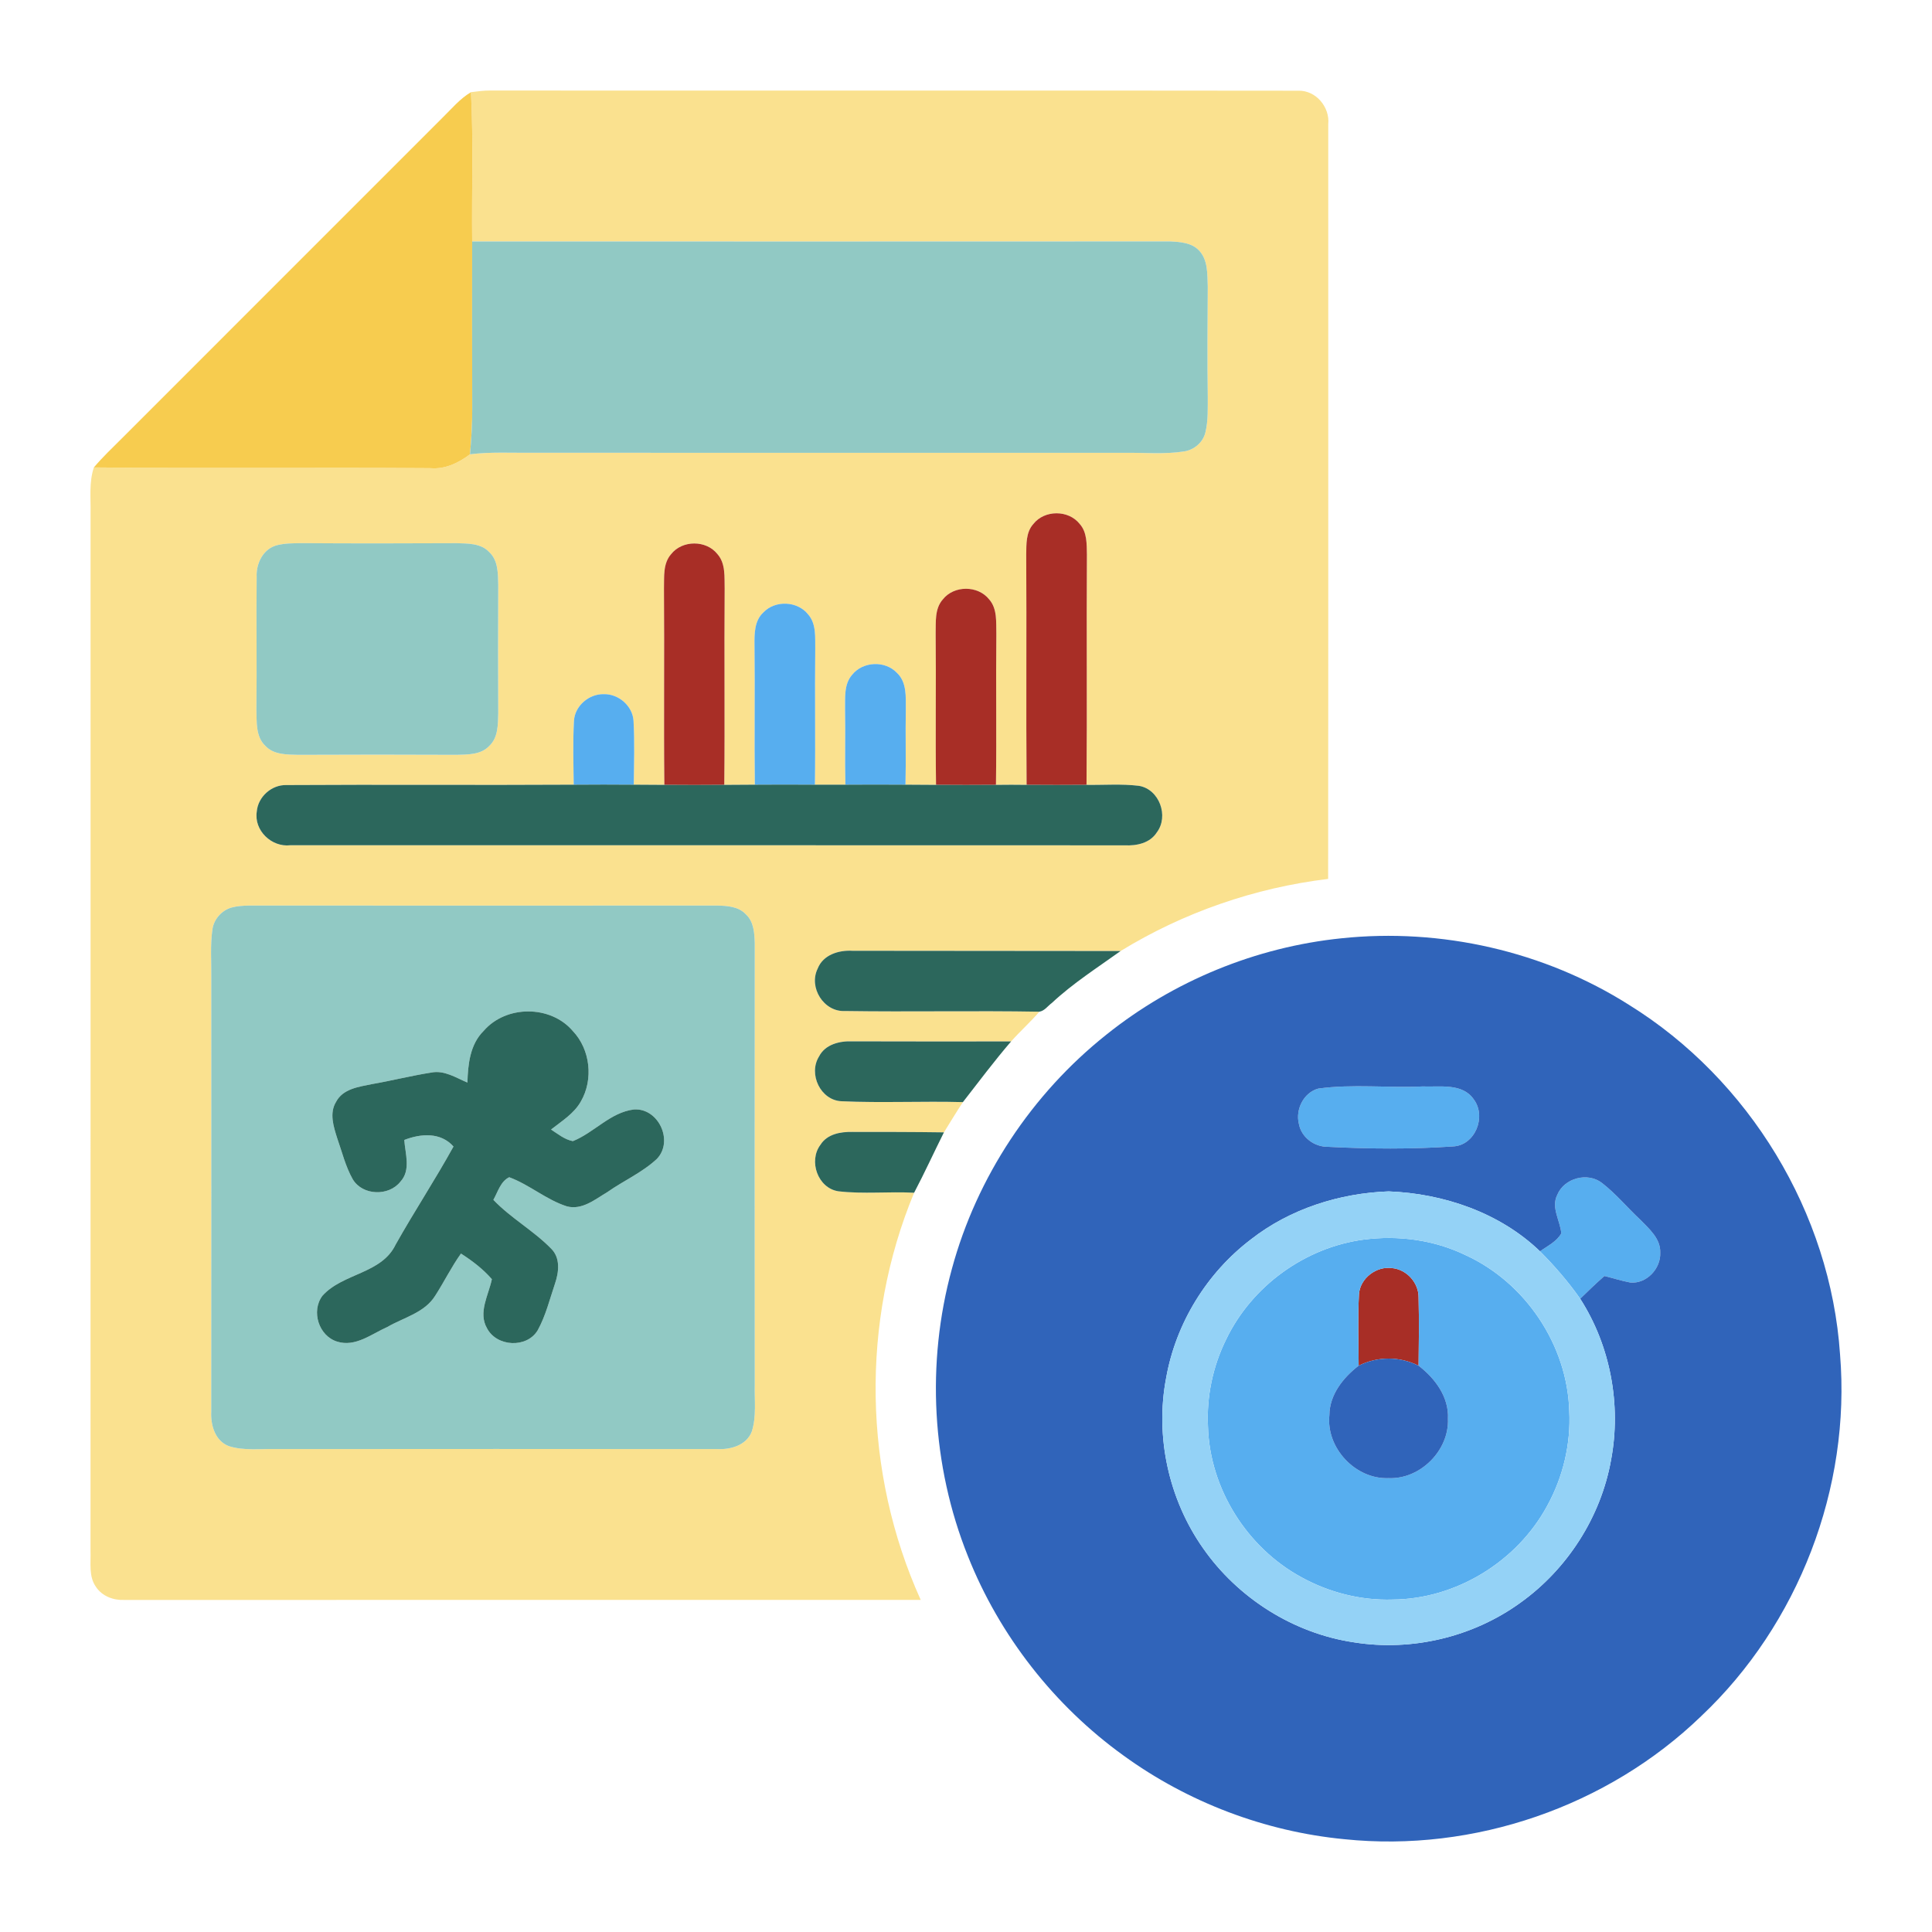 <?xml version="1.0" encoding="UTF-8" ?>
<!DOCTYPE svg PUBLIC "-//W3C//DTD SVG 1.1//EN" "http://www.w3.org/Graphics/SVG/1.1/DTD/svg11.dtd">
<svg width="512pt" height="512pt" viewBox="0 0 512 512" version="1.1" xmlns="http://www.w3.org/2000/svg">
<g id="#fae18fff">
<path fill="#fae18f" opacity="1.00" d=" M 124.81 24.43 C 126.51 24.21 128.21 23.98 129.93 23.99 C 201.31 24.05 272.69 23.94 344.07 24.04 C 348.73 23.91 352.46 28.38 352.00 32.91 C 351.98 99.58 352.04 166.25 351.97 232.92 C 332.54 235.27 313.66 241.80 296.97 252.03 C 273.29 251.97 249.60 252.03 225.92 251.97 C 222.30 251.75 218.13 253.01 216.70 256.68 C 214.22 261.67 218.30 268.23 223.95 267.93 C 241.11 268.19 258.28 267.81 275.44 268.11 C 273.08 270.86 270.35 273.28 267.95 275.99 C 253.94 276.03 239.93 275.99 225.92 275.97 C 222.56 275.83 218.68 276.74 217.04 280.00 C 214.17 284.63 217.44 291.61 223.03 291.84 C 233.73 292.32 244.47 291.78 255.18 292.07 C 253.44 294.71 251.81 297.40 250.15 300.09 C 242.07 299.97 233.99 299.97 225.92 299.97 C 222.80 299.90 219.22 300.52 217.43 303.38 C 214.20 307.67 216.72 314.87 222.17 315.70 C 228.83 316.48 235.56 315.73 242.25 316.09 C 228.02 350.30 228.73 390.25 244.00 423.99 C 173.64 424.01 103.28 423.99 32.91 424.00 C 30.06 424.13 27.08 423.01 25.46 420.58 C 23.45 417.80 24.11 414.19 23.99 410.99 C 24.02 319.33 23.99 227.67 24.00 136.00 C 24.08 131.95 23.56 127.79 24.88 123.87 C 54.60 124.19 84.34 123.84 114.06 124.07 C 117.99 124.41 121.51 122.66 124.56 120.39 C 130.01 119.72 135.52 120.04 141.00 119.99 C 193.34 120.01 245.67 119.99 298.00 120.00 C 303.27 119.93 308.58 120.45 313.81 119.63 C 316.46 119.23 318.81 117.24 319.44 114.61 C 320.21 111.46 320.05 108.20 320.07 104.99 C 319.92 95.31 320.01 85.64 320.07 75.96 C 319.93 72.68 320.18 68.84 317.69 66.31 C 315.72 64.29 312.72 64.11 310.08 63.98 C 248.43 64.02 186.78 64.00 125.13 63.99 C 124.97 50.81 125.49 37.61 124.81 24.43 M 273.86 138.85 C 271.87 141.05 272.01 144.20 271.96 146.97 C 272.09 167.31 271.89 187.65 272.06 208.00 C 269.35 207.96 266.64 207.96 263.94 208.00 C 264.12 194.66 263.90 181.33 264.04 167.99 C 263.95 164.90 264.34 161.35 262.14 158.85 C 259.17 155.09 252.82 155.09 249.86 158.85 C 247.65 161.34 248.04 164.90 247.96 167.99 C 248.10 181.33 247.87 194.67 248.06 208.00 C 245.36 207.97 242.66 207.96 239.96 207.95 C 240.13 201.30 239.92 194.64 240.05 187.99 C 240.03 184.68 240.35 180.79 237.69 178.31 C 234.55 175.00 228.67 175.26 225.83 178.82 C 223.61 181.33 224.01 184.89 223.95 187.99 C 224.08 194.65 223.87 201.30 224.04 207.95 C 221.35 207.96 218.65 207.96 215.96 207.95 C 216.13 195.96 215.90 183.97 216.05 171.99 C 215.99 168.89 216.37 165.34 214.17 162.83 C 211.33 159.25 205.44 159.00 202.30 162.30 C 199.90 164.51 199.92 167.97 199.95 170.97 C 200.10 183.30 199.88 195.62 200.04 207.95 C 197.34 207.96 194.64 207.97 191.94 208.00 C 192.12 190.66 191.90 173.32 192.04 155.99 C 191.95 152.90 192.34 149.35 190.13 146.85 C 187.17 143.09 180.82 143.09 177.86 146.85 C 175.65 149.35 176.05 152.90 175.96 155.99 C 176.10 173.32 175.88 190.66 176.06 208.00 C 173.36 207.97 170.66 207.96 167.96 207.95 C 168.02 202.30 168.21 196.64 167.89 191.00 C 167.63 187.05 163.90 183.86 160.00 183.96 C 156.09 183.87 152.35 187.05 152.11 191.00 C 151.80 196.64 151.97 202.30 152.04 207.95 C 126.67 208.10 101.30 207.89 75.93 208.05 C 71.99 207.93 68.37 211.15 68.05 215.08 C 67.27 220.08 71.97 224.57 76.92 224.00 C 150.63 224.02 224.35 223.97 298.06 224.02 C 301.20 224.18 304.75 223.45 306.56 220.60 C 309.82 216.31 307.25 209.18 301.86 208.26 C 297.24 207.69 292.57 208.07 287.94 208.00 C 288.11 187.66 287.91 167.31 288.04 146.96 C 287.98 144.20 288.11 141.06 286.13 138.85 C 283.17 135.09 276.82 135.09 273.86 138.85 M 73.36 144.50 C 69.70 145.47 67.84 149.36 68.02 152.92 C 67.89 164.62 68.10 176.32 67.95 188.01 C 68.06 191.30 67.71 195.20 70.33 197.67 C 72.53 200.03 75.99 199.96 78.96 200.04 C 92.99 199.97 107.01 199.98 121.04 200.04 C 124.01 199.96 127.47 200.03 129.67 197.67 C 132.03 195.47 131.96 192.00 132.04 189.03 C 131.98 177.68 131.99 166.32 132.04 154.96 C 131.96 151.99 132.03 148.53 129.67 146.33 C 127.48 143.95 124.00 144.04 121.03 143.95 C 107.35 144.01 93.67 144.04 79.99 143.94 C 77.77 143.98 75.52 143.94 73.36 144.50 M 61.36 240.51 C 58.81 241.23 56.75 243.51 56.32 246.14 C 55.68 250.39 56.04 254.71 55.99 259.00 C 56.00 297.35 56.01 335.71 55.98 374.06 C 55.80 377.65 56.97 381.84 60.65 383.24 C 64.63 384.50 68.89 383.92 73.00 384.02 C 112.02 383.98 151.04 383.99 190.06 384.02 C 193.64 384.19 197.84 383.03 199.24 379.35 C 200.50 375.37 199.92 371.10 200.02 366.99 C 199.98 327.98 200.00 288.95 200.02 249.94 C 199.94 247.27 199.77 244.25 197.67 242.32 C 195.74 240.22 192.72 240.05 190.06 239.98 C 148.69 240.01 107.31 240.01 65.93 239.98 C 64.40 240.03 62.85 240.10 61.36 240.51 Z" />
</g>
<g id="#f7cc4fff">
<path fill="#f7cc4f" opacity="1.00" d=" M 117.23 31.23 C 119.66 28.86 121.85 26.18 124.81 24.43 C 125.49 37.61 124.97 50.81 125.13 63.99 C 125.11 78.66 125.10 93.33 125.15 108.00 C 125.18 112.14 124.92 116.27 124.56 120.39 C 121.51 122.66 117.99 124.41 114.06 124.07 C 84.34 123.84 54.60 124.19 24.88 123.87 C 27.16 121.17 29.73 118.73 32.23 116.24 C 60.57 87.90 88.91 59.58 117.23 31.23 Z" />
</g>
<g id="#91c9c4ff">
<path fill="#91c9c4" opacity="1.00" d=" M 125.13 63.99 C 186.78 64.00 248.43 64.02 310.08 63.98 C 312.72 64.11 315.72 64.29 317.69 66.31 C 320.18 68.84 319.93 72.68 320.07 75.96 C 320.01 85.64 319.92 95.31 320.07 104.99 C 320.05 108.20 320.21 111.46 319.44 114.61 C 318.81 117.24 316.46 119.23 313.81 119.63 C 308.58 120.45 303.27 119.93 298.00 120.00 C 245.67 119.99 193.34 120.01 141.00 119.99 C 135.52 120.04 130.01 119.72 124.56 120.39 C 124.92 116.27 125.18 112.14 125.15 108.00 C 125.10 93.33 125.11 78.66 125.13 63.99 Z" />
<path fill="#91c9c4" opacity="1.00" d=" M 73.36 144.50 C 75.52 143.94 77.77 143.98 79.99 143.94 C 93.67 144.04 107.35 144.01 121.03 143.95 C 124.00 144.04 127.48 143.95 129.67 146.33 C 132.03 148.53 131.96 151.99 132.04 154.96 C 131.99 166.32 131.98 177.68 132.04 189.03 C 131.96 192.00 132.03 195.47 129.67 197.67 C 127.47 200.03 124.01 199.96 121.04 200.04 C 107.01 199.98 92.99 199.97 78.96 200.04 C 75.99 199.96 72.53 200.03 70.33 197.67 C 67.71 195.20 68.06 191.30 67.95 188.01 C 68.10 176.32 67.89 164.62 68.02 152.92 C 67.84 149.36 69.70 145.47 73.36 144.50 Z" />
<path fill="#91c9c4" opacity="1.00" d=" M 61.36 240.51 C 62.85 240.10 64.40 240.03 65.93 239.98 C 107.31 240.01 148.69 240.01 190.06 239.98 C 192.72 240.05 195.74 240.22 197.67 242.32 C 199.77 244.25 199.94 247.27 200.02 249.94 C 200.00 288.95 199.98 327.98 200.02 366.99 C 199.92 371.10 200.50 375.37 199.24 379.35 C 197.84 383.03 193.64 384.19 190.06 384.02 C 151.04 383.99 112.02 383.98 73.00 384.02 C 68.89 383.92 64.63 384.50 60.65 383.24 C 56.97 381.84 55.80 377.65 55.98 374.06 C 56.01 335.71 56.00 297.35 55.99 259.00 C 56.04 254.71 55.68 250.39 56.32 246.14 C 56.75 243.51 58.81 241.23 61.36 240.51 M 128.18 273.19 C 124.54 276.78 124.02 282.06 123.87 286.89 C 120.81 285.61 117.71 283.53 114.24 284.25 C 108.92 285.08 103.70 286.42 98.40 287.33 C 95.01 288.03 90.85 288.57 89.07 291.99 C 87.22 294.98 88.39 298.56 89.36 301.63 C 90.65 305.29 91.57 309.15 93.50 312.55 C 96.12 316.88 103.05 317.07 106.12 313.15 C 108.94 310.09 107.39 305.75 107.14 302.10 C 111.52 300.40 116.77 299.99 120.18 303.84 C 115.32 312.65 109.77 321.06 104.84 329.84 C 101.12 337.61 90.81 337.38 85.44 343.40 C 82.39 347.48 84.47 354.07 89.38 355.55 C 94.20 357.05 98.49 353.50 102.66 351.66 C 107.00 349.14 112.56 347.89 115.35 343.35 C 117.71 339.69 119.62 335.76 122.16 332.21 C 125.16 334.13 128.01 336.30 130.35 339.00 C 129.48 343.21 126.65 347.82 129.06 352.00 C 131.62 356.93 139.60 357.36 142.49 352.55 C 144.63 348.67 145.68 344.31 147.09 340.14 C 148.12 337.13 148.55 333.35 146.07 330.91 C 141.39 326.11 135.38 322.83 130.75 317.97 C 131.93 315.89 132.66 313.06 134.95 311.98 C 140.33 313.96 144.75 317.95 150.24 319.70 C 154.25 320.76 157.72 317.83 160.95 315.92 C 165.26 312.89 170.22 310.73 174.09 307.11 C 178.58 302.41 174.54 293.59 168.00 294.02 C 161.77 294.77 157.47 300.15 151.82 302.41 C 149.63 302.00 147.86 300.51 146.03 299.34 C 148.85 297.11 152.09 295.15 153.91 291.94 C 157.32 286.10 156.46 278.13 151.79 273.22 C 145.90 266.31 134.10 266.33 128.18 273.19 Z" />
</g>
<g id="#a82e26ff">
<path fill="#a82e26" opacity="1.00" d=" M 273.86 138.85 C 276.82 135.09 283.17 135.09 286.13 138.85 C 288.11 141.06 287.98 144.20 288.04 146.96 C 287.91 167.31 288.11 187.66 287.94 208.00 C 282.64 208.04 277.35 208.05 272.06 208.00 C 271.89 187.65 272.09 167.31 271.96 146.97 C 272.01 144.20 271.87 141.05 273.86 138.85 Z" />
<path fill="#a82e26" opacity="1.00" d=" M 177.86 146.85 C 180.82 143.09 187.17 143.09 190.13 146.85 C 192.34 149.35 191.95 152.90 192.04 155.99 C 191.90 173.32 192.12 190.66 191.94 208.00 C 186.64 208.05 181.35 208.05 176.06 208.00 C 175.88 190.66 176.10 173.32 175.96 155.99 C 176.05 152.90 175.65 149.35 177.86 146.85 Z" />
<path fill="#a82e26" opacity="1.00" d=" M 249.86 158.85 C 252.82 155.09 259.17 155.09 262.14 158.85 C 264.34 161.35 263.95 164.90 264.04 167.99 C 263.90 181.33 264.12 194.66 263.94 208.00 C 258.65 208.04 253.35 208.05 248.06 208.00 C 247.87 194.67 248.10 181.33 247.96 167.99 C 248.04 164.90 247.65 161.34 249.86 158.85 Z" />
<path fill="#a82e26" opacity="1.00" d=" M 360.14 343.00 C 360.43 338.74 364.76 335.47 368.93 336.06 C 372.83 336.43 376.02 340.00 375.94 343.93 C 376.09 349.93 376.02 355.93 375.94 361.93 C 370.97 359.41 365.03 359.41 360.06 361.92 C 360.02 355.62 359.81 349.30 360.14 343.00 Z" />
</g>
<g id="#57aeefff">
<path fill="#57aeef" opacity="1.00" d=" M 202.30 162.30 C 205.44 159.00 211.33 159.25 214.17 162.83 C 216.37 165.34 215.99 168.89 216.05 171.99 C 215.90 183.97 216.13 195.96 215.96 207.95 C 210.65 207.91 205.35 207.91 200.04 207.95 C 199.88 195.62 200.10 183.30 199.95 170.97 C 199.92 167.97 199.90 164.51 202.30 162.30 Z" />
<path fill="#57aeef" opacity="1.00" d=" M 225.83 178.82 C 228.67 175.26 234.55 175.00 237.69 178.31 C 240.35 180.79 240.03 184.68 240.05 187.99 C 239.92 194.64 240.13 201.30 239.96 207.95 C 234.65 207.91 229.35 207.91 224.04 207.95 C 223.87 201.30 224.08 194.65 223.95 187.99 C 224.01 184.89 223.61 181.33 225.83 178.82 Z" />
<path fill="#57aeef" opacity="1.00" d=" M 152.11 191.00 C 152.35 187.05 156.09 183.87 160.00 183.96 C 163.90 183.86 167.63 187.05 167.89 191.00 C 168.21 196.64 168.02 202.30 167.96 207.95 C 162.65 207.91 157.35 207.90 152.04 207.95 C 151.97 202.30 151.80 196.64 152.11 191.00 Z" />
<path fill="#57aeef" opacity="1.00" d=" M 349.35 288.49 C 358.48 287.22 367.79 288.36 376.99 287.92 C 381.57 288.11 387.58 286.95 390.58 291.37 C 393.99 295.93 390.91 303.62 385.00 303.82 C 374.00 304.58 362.94 304.49 351.93 303.92 C 348.32 303.97 344.86 301.42 344.21 297.81 C 343.28 294.00 345.47 289.55 349.35 288.49 Z" />
<path fill="#57aeef" opacity="1.00" d=" M 412.70 316.64 C 414.52 312.19 420.76 310.54 424.54 313.50 C 428.27 316.38 431.28 320.07 434.73 323.27 C 437.08 325.69 440.12 328.28 439.98 332.00 C 440.16 336.21 436.33 340.29 432.03 339.88 C 429.71 339.45 427.47 338.71 425.18 338.16 C 422.98 340.09 420.87 342.13 418.77 344.18 C 415.61 339.68 412.00 335.51 408.12 331.61 C 410.10 330.18 412.53 329.06 413.76 326.85 C 413.47 323.45 410.98 320.02 412.70 316.64 Z" />
<path fill="#57aeef" opacity="1.00" d=" M 361.39 328.51 C 370.54 327.31 380.04 328.58 388.38 332.62 C 404.24 339.88 415.37 356.45 415.87 373.92 C 416.32 382.63 414.23 391.40 410.04 399.03 C 402.07 413.80 385.87 423.80 369.04 423.90 C 360.67 424.17 352.30 422.05 344.97 418.03 C 330.52 410.22 320.60 394.55 320.13 378.07 C 319.73 370.12 321.41 362.10 324.94 354.96 C 331.72 340.83 345.85 330.57 361.39 328.51 M 360.14 343.00 C 359.81 349.30 360.02 355.62 360.06 361.92 C 355.96 365.07 352.33 369.63 352.30 375.04 C 351.40 383.75 359.26 392.09 368.00 391.72 C 376.38 392.07 384.06 384.38 383.72 376.00 C 384.02 370.25 380.30 365.26 375.94 361.93 C 376.02 355.93 376.09 349.93 375.94 343.93 C 376.02 340.00 372.83 336.43 368.93 336.06 C 364.76 335.47 360.43 338.74 360.14 343.00 Z" />
</g>
<g id="#2c675cff">
<path fill="#2c675c" opacity="1.00" d=" M 68.05 215.08 C 68.37 211.15 71.99 207.93 75.93 208.05 C 101.30 207.89 126.67 208.10 152.04 207.95 C 157.35 207.90 162.65 207.91 167.96 207.95 C 170.66 207.96 173.36 207.97 176.06 208.00 C 181.35 208.05 186.64 208.05 191.94 208.00 C 194.64 207.97 197.34 207.96 200.04 207.95 C 205.35 207.91 210.65 207.91 215.96 207.95 C 218.65 207.96 221.35 207.96 224.04 207.95 C 229.35 207.91 234.65 207.91 239.96 207.95 C 242.66 207.96 245.36 207.97 248.06 208.00 C 253.35 208.05 258.65 208.04 263.94 208.00 C 266.64 207.96 269.35 207.96 272.06 208.00 C 277.35 208.05 282.64 208.04 287.94 208.00 C 292.57 208.07 297.24 207.69 301.86 208.26 C 307.25 209.18 309.82 216.31 306.56 220.60 C 304.75 223.45 301.20 224.18 298.06 224.02 C 224.35 223.97 150.63 224.02 76.92 224.00 C 71.97 224.57 67.27 220.08 68.05 215.08 Z" />
<path fill="#2c675c" opacity="1.00" d=" M 216.70 256.68 C 218.13 253.01 222.30 251.75 225.92 251.97 C 249.60 252.03 273.29 251.97 296.97 252.03 C 290.80 256.46 284.35 260.57 278.77 265.78 C 277.69 266.56 276.84 267.89 275.44 268.11 C 258.28 267.81 241.11 268.19 223.95 267.93 C 218.30 268.23 214.22 261.67 216.70 256.68 Z" />
<path fill="#2c675c" opacity="1.00" d=" M 128.18 273.19 C 134.10 266.33 145.90 266.31 151.79 273.22 C 156.46 278.13 157.32 286.10 153.91 291.94 C 152.09 295.15 148.85 297.11 146.03 299.34 C 147.86 300.51 149.63 302.00 151.82 302.41 C 157.47 300.15 161.77 294.77 168.00 294.02 C 174.54 293.59 178.58 302.41 174.09 307.11 C 170.22 310.73 165.26 312.89 160.95 315.92 C 157.72 317.83 154.25 320.76 150.24 319.70 C 144.75 317.95 140.33 313.96 134.95 311.98 C 132.66 313.06 131.93 315.89 130.75 317.97 C 135.38 322.83 141.39 326.11 146.07 330.91 C 148.55 333.35 148.12 337.13 147.09 340.14 C 145.68 344.31 144.63 348.67 142.49 352.55 C 139.60 357.36 131.62 356.93 129.06 352.00 C 126.65 347.82 129.48 343.21 130.35 339.00 C 128.01 336.30 125.16 334.13 122.16 332.21 C 119.62 335.76 117.71 339.69 115.35 343.35 C 112.56 347.89 107.00 349.14 102.66 351.66 C 98.49 353.50 94.20 357.05 89.38 355.55 C 84.47 354.07 82.39 347.48 85.44 343.40 C 90.81 337.38 101.12 337.61 104.84 329.84 C 109.77 321.06 115.32 312.65 120.18 303.84 C 116.77 299.99 111.52 300.40 107.14 302.10 C 107.39 305.75 108.94 310.09 106.12 313.15 C 103.05 317.07 96.12 316.88 93.50 312.55 C 91.57 309.15 90.65 305.29 89.36 301.63 C 88.39 298.56 87.22 294.98 89.07 291.99 C 90.85 288.57 95.01 288.03 98.40 287.33 C 103.70 286.42 108.92 285.08 114.24 284.25 C 117.71 283.53 120.81 285.61 123.87 286.89 C 124.02 282.06 124.54 276.78 128.18 273.19 Z" />
<path fill="#2c675c" opacity="1.00" d=" M 217.04 280.00 C 218.68 276.74 222.56 275.83 225.92 275.97 C 239.93 275.99 253.94 276.03 267.95 275.99 C 263.49 281.19 259.38 286.67 255.18 292.07 C 244.47 291.78 233.73 292.32 223.03 291.84 C 217.44 291.61 214.17 284.63 217.04 280.00 Z" />
<path fill="#2c675c" opacity="1.00" d=" M 217.43 303.38 C 219.22 300.52 222.80 299.90 225.92 299.97 C 233.99 299.97 242.07 299.97 250.15 300.09 C 247.49 305.41 245.02 310.83 242.25 316.09 C 235.56 315.73 228.83 316.48 222.17 315.70 C 216.72 314.87 214.20 307.67 217.43 303.38 Z" />
</g>
<g id="#3064baff">
<path fill="#3064ba" opacity="1.00" d=" M 355.47 248.66 C 381.89 245.87 409.22 252.06 431.69 266.29 C 463.57 286.04 485.11 321.45 487.63 358.92 C 490.55 394.28 476.62 430.47 450.82 454.81 C 426.03 478.76 390.56 490.96 356.28 487.41 C 335.26 485.39 314.84 477.64 297.76 465.25 C 279.38 452.01 264.88 433.46 256.51 412.41 C 246.88 388.39 245.42 361.21 252.26 336.26 C 258.86 311.92 273.46 289.89 293.19 274.20 C 310.94 259.97 332.83 250.98 355.47 248.66 M 349.35 288.49 C 345.47 289.55 343.28 294.00 344.21 297.81 C 344.86 301.42 348.32 303.97 351.93 303.92 C 362.94 304.49 374.00 304.58 385.00 303.82 C 390.91 303.62 393.99 295.93 390.58 291.37 C 387.58 286.95 381.57 288.11 376.99 287.92 C 367.79 288.36 358.48 287.22 349.35 288.49 M 412.70 316.64 C 410.98 320.02 413.47 323.45 413.76 326.85 C 412.53 329.06 410.10 330.18 408.12 331.61 C 397.47 321.36 382.59 316.30 368.00 315.73 C 354.95 316.20 341.85 320.37 331.50 328.46 C 319.82 337.34 311.62 350.66 309.05 365.11 C 306.06 380.65 309.70 397.29 318.78 410.23 C 328.03 423.53 342.83 432.89 358.89 435.25 C 374.15 437.68 390.29 433.85 402.82 424.81 C 415.34 415.90 424.25 402.03 426.95 386.89 C 429.69 372.31 426.80 356.67 418.77 344.18 C 420.87 342.13 422.98 340.09 425.18 338.16 C 427.47 338.71 429.71 339.45 432.03 339.88 C 436.33 340.29 440.16 336.21 439.98 332.00 C 440.12 328.28 437.08 325.69 434.73 323.27 C 431.28 320.07 428.27 316.38 424.54 313.50 C 420.76 310.54 414.52 312.19 412.70 316.64 Z" />
<path fill="#3064ba" opacity="1.00" d=" M 360.06 361.92 C 365.03 359.41 370.97 359.41 375.94 361.93 C 380.30 365.26 384.02 370.25 383.72 376.00 C 384.06 384.38 376.38 392.07 368.00 391.72 C 359.26 392.09 351.40 383.75 352.30 375.04 C 352.33 369.63 355.96 365.07 360.06 361.92 Z" />
</g>
<g id="#94d2f6ff">
<path fill="#94d2f6" opacity="1.00" d=" M 331.50 328.46 C 341.85 320.37 354.95 316.20 368.00 315.73 C 382.59 316.30 397.47 321.36 408.12 331.61 C 412.00 335.51 415.61 339.68 418.77 344.18 C 426.80 356.67 429.69 372.31 426.95 386.89 C 424.25 402.03 415.34 415.90 402.82 424.81 C 390.29 433.85 374.15 437.68 358.89 435.25 C 342.83 432.89 328.03 423.53 318.78 410.23 C 309.70 397.29 306.06 380.65 309.05 365.11 C 311.62 350.66 319.82 337.34 331.50 328.46 M 361.39 328.51 C 345.85 330.57 331.72 340.83 324.94 354.96 C 321.41 362.10 319.73 370.12 320.13 378.07 C 320.60 394.55 330.52 410.22 344.97 418.03 C 352.30 422.05 360.67 424.17 369.04 423.90 C 385.87 423.80 402.07 413.80 410.04 399.03 C 414.23 391.40 416.32 382.63 415.87 373.92 C 415.37 356.45 404.24 339.88 388.38 332.62 C 380.04 328.58 370.54 327.31 361.39 328.51 Z" />
</g>
</svg>
